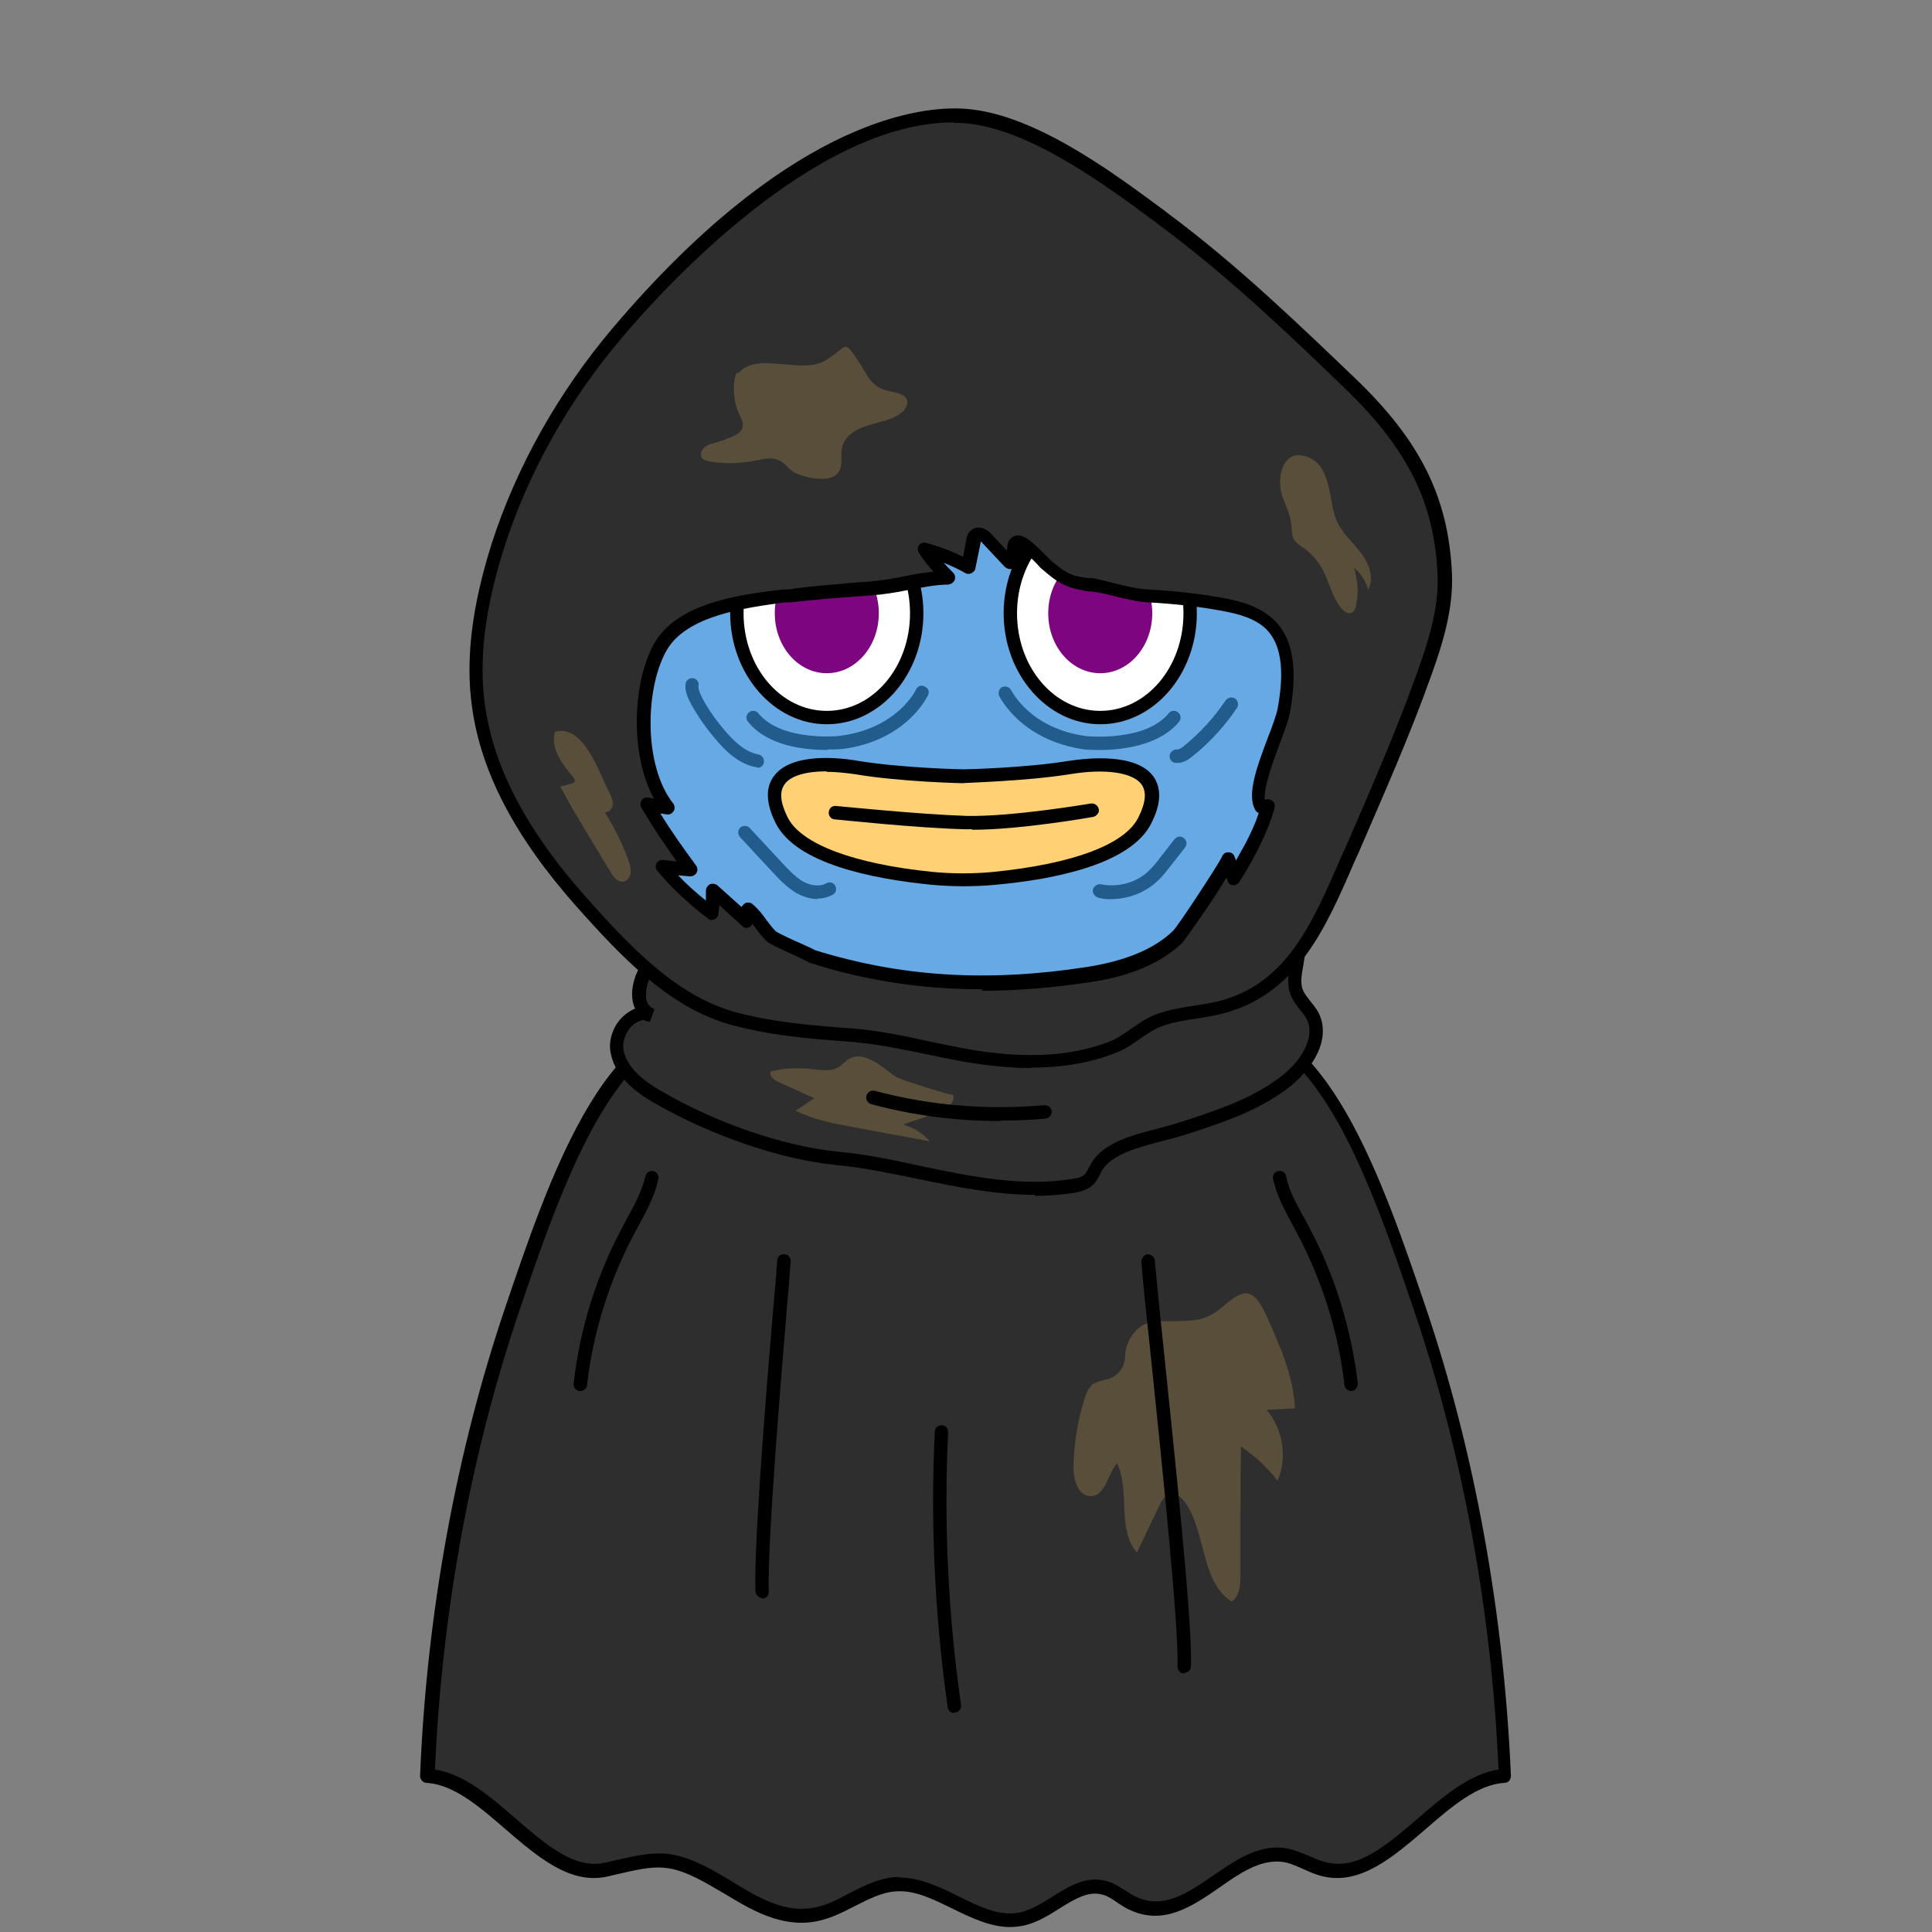 <?xml version="1.0" encoding="UTF-8"?>
<svg xmlns="http://www.w3.org/2000/svg" version="1.1" viewBox="0 0 390 390">
  <rect x="0" y="0" width="390" height="390" fill="#808080" stroke="none"/>
  <!-- Generator: Adobe Illustrator 28.7.1, SVG Export Plug-In . SVG Version: 1.2.0 Build 142)  -->
  <g>
    <g id="_레이어_1" data-name="레이어_1">
      <g>
        <g>
          <g>
            <path d="M166.3,302c-.8.7-.4,5.7-.5,6.8-.2,2.5-.3,4.9-.5,7.4-.3,4.7-.6,9.5-.8,14.2-.2,4.9-.4,9.8-.4,14.8,0,3.9,0,7.8-.3,11.6,0,0-12.8,1-14.2,1.1-5.1.6-9.7,3-14.1,5.5-.6.4-1.4.8-1.5,1.5-.1.5,0,.9.2,1.4.8,2.5,2.3,6.2,5,7.1,10.3,3.6,26.4,2.1,36.6-.9.4-.1.7-.2,1-.5.2-.3.3-.7.4-1,3.4-20.9-1.3-42.6-2.3-63.6,0-1.8-.2-3.7-1.2-5.2-1-1.5-5.9-1.4-7.2-.2Z" style="fill: #ffd174;"/>
            <path d="M154.1,376.8c-5.6,0-11.1-.6-15.5-2.2-2.5-.8-4.4-3.5-5.8-8-.2-.6-.4-1.3-.2-2.1.3-1.3,1.5-2,2.2-2.4,4.7-2.7,9.4-5.1,14.6-5.6,6.3-.7,10.7-1,13.1-1,.2-2.7.2-5.5.2-8.2v-2.1c0-4.6.2-9.4.5-14.8.2-4.7.5-9.5.8-14.2.2-2.5.3-4.9.5-7.4,0-.3,0-.8,0-1.4,0-4,0-5.5.9-6.3t0,0c1.2-1.1,3.8-1.4,5.7-1.2,1.2.1,2.8.5,3.5,1.6,1.3,1.8,1.4,4.1,1.5,5.9.3,6.5,1,13.2,1.7,19.7,1.5,14.6,3,29.6.6,44.1,0,.4-.2,1.1-.7,1.7-.5.6-1.2.8-1.6.9-6.2,1.8-14.2,3.1-22,3.1ZM163.7,358.1c-1,0-12.5,1-14,1.1-4.7.5-8.9,2.7-13.5,5.3-.7.4-.9.6-.9.7,0,0,0,.3.1.6,1.1,3.5,2.6,5.7,4.1,6.2,10,3.4,25.6,2.1,35.8-.9,0,0,.3,0,.4-.1,0,0,0-.2,0-.3,2.3-14.2.8-29-.7-43.4-.7-6.5-1.4-13.3-1.7-19.9,0-1.8-.2-3.3-1-4.4-.1-.1-.8-.4-2-.5-1.4,0-2.6.2-3.1.5-.2.8-.2,3.3-.2,4.4,0,.7,0,1.3,0,1.7-.2,2.5-.3,4.9-.5,7.4-.3,4.7-.6,9.5-.8,14.2-.2,5.3-.4,10.1-.4,14.7v2.1c0,3.1,0,6.4-.4,9.6,0,.5-.4,1-.9,1.2-.2,0-.3,0-.5,0Z"/>
          </g>
          <g>
            <path d="M222.7,302c.8.7.4,5.7.5,6.8.2,2.5.3,4.9.5,7.4.3,4.7.6,9.5.8,14.2.2,4.9.4,9.8.4,14.8,0,3.9,0,7.8.3,11.6,0,0,12.8,1,14.2,1.1,5.1.6,9.7,3,14.1,5.5.6.4,1.4.8,1.5,1.5.1.5,0,.9-.2,1.4-.8,2.5-2.3,6.2-5,7.1-10.3,3.6-26.4,2.1-36.6-.9-.4-.1-.7-.2-1-.5-.2-.3-.3-.7-.4-1-3.4-20.9,1.3-42.6,2.3-63.6,0-1.8.2-3.7,1.2-5.2,1-1.5,5.9-1.4,7.2-.2Z" style="fill: #ffd174;"/>
            <path d="M234.9,376.8c-7.7,0-15.8-1.2-22-3.1-.4-.1-1.1-.3-1.6-.9-.5-.6-.6-1.2-.7-1.7-2.4-14.5-.9-29.6.6-44.1.7-6.5,1.4-13.2,1.7-19.7,0-1.8.2-4.1,1.5-5.9.8-1.1,2.4-1.5,3.5-1.6,1.9-.2,4.5.1,5.7,1.2h0c.9.8,1,2.3.9,6.3,0,.6,0,1.2,0,1.4.2,2.5.3,4.9.5,7.4.3,4.7.6,9.5.8,14.2.2,5.3.4,10.2.4,14.8v2.1c0,2.7,0,5.5.3,8.3,2.4,0,6.8.4,13.1,1.1,5.2.6,9.8,3,14.6,5.6.7.4,1.9,1,2.2,2.4.2.8,0,1.5-.2,2.1-1.4,4.4-3.4,7.1-5.8,8-4.4,1.5-9.9,2.2-15.5,2.2ZM213.4,371.1c0,0,.2,0,.3,0,10.3,3.1,25.9,4.4,35.8.9,1.6-.5,3-2.7,4.1-6.2.1-.3.1-.5.1-.6,0,0-.2-.3-.9-.7-4.7-2.6-8.9-4.8-13.5-5.3-1.5-.2-13-1.1-14-1.1-.2,0-.3,0-.5,0-.5-.2-.9-.6-.9-1.2-.3-3.2-.3-6.5-.3-9.6v-2.1c0-4.6-.2-9.4-.5-14.7-.2-4.7-.5-9.5-.8-14.2-.2-2.5-.3-4.9-.5-7.4,0-.3,0-.9,0-1.7,0-1.1,0-3.6-.2-4.4-.4-.3-1.7-.5-3.1-.5-1.2,0-1.9.4-2,.5-.8,1.1-.9,2.6-1,4.4-.3,6.6-1,13.3-1.7,19.9-1.5,14.4-3,29.2-.7,43.4,0,.1,0,.3,0,.4,0,0,0,0,0,0ZM221.8,303h0Z"/>
          </g>
          <g>
            <path d="M153.8,295.4v25.9c0,0,18.1,4.5,30.5,0v-14.7" style="fill: #265176;"/>
            <path d="M170.9,324.7c-8.9,0-16.8-1.9-17.3-2.1-.6-.2-1-.7-1-1.3v-25.9c0-.8.5-1.4,1.3-1.4h0c.8,0,1.4.6,1.4,1.4v24.8c3.9.8,17.7,3.4,27.8.1v-13.7c0-.8.6-1.4,1.4-1.4s1.4.6,1.4,1.4v14.7c0,.6-.4,1.1-.9,1.3-4.3,1.6-9.2,2.1-13.9,2.1Z"/>
          </g>
          <g>
            <path d="M235.2,295.4v25.9c0,0-18.1,4.5-30.5,0v-14.7" style="fill: #265176;"/>
            <path d="M218.1,324.7c-4.6,0-9.6-.5-13.9-2.1-.5-.2-.9-.7-.9-1.3v-14.7c0-.8.6-1.4,1.4-1.4s1.4.6,1.4,1.4v13.7c10.1,3.2,23.9.7,27.7-.1v-24.8c0-.8.7-1.4,1.4-1.4h0c.8,0,1.4.6,1.4,1.4v25.9c0,.6-.5,1.2-1.1,1.3-.5.1-8.4,2.1-17.3,2.1Z"/>
          </g>
          <g>
            <path d="M122.2,226.1c-9.6,13.2-18.3,28.7-16.8,45,.2,2.6.8,5.4,2.6,7.2,1.8,1.9,5.2,2.5,7,.5.9-.9,1.2-2.3,2.2-3.1,1.2-1,2.4-.7,3.7-1,3.2-.6,4.3-2.5,5-5.5,1.8,1.1,4.4-.2,5.4-2.1,1-1.9.9-4.2.9-6.3,0-10,1.6-21.7,5.7-30.9,3.5-7.8,10.3-13.8,12.9-22.1,1-3.3.8-8.8-3.9-9.1-3.1-.1-6,4.6-7.7,6.6-6,6.6-11.6,13.5-16.8,20.7Z" style="fill: #ffd174;"/>
            <path d="M112,281.4c-1.9,0-3.8-.8-5-2.2-2.2-2.3-2.8-5.7-3-8.1-1.6-17.7,8.3-33.8,17.1-45.9h0c5.2-7.2,10.9-14.2,16.9-20.8.4-.4.8-.9,1.2-1.5,1.9-2.4,4.5-5.7,7.6-5.5,1.8,0,3.4.9,4.3,2.3,1.7,2.5,1.5,6.1.8,8.5-1.5,4.9-4.4,8.9-7.1,12.9-2.1,3-4.3,6-5.8,9.4-3.6,8.1-5.6,19.2-5.6,30.4v.4c0,2.1,0,4.5-1.1,6.6-.8,1.4-2.2,2.6-3.7,3-.6.2-1.3.2-1.9.1-.8,2.4-2.2,4.4-5.7,5.1-.5,0-.9.1-1.3.2-.9,0-1.3.1-1.8.5-.3.3-.6.8-.9,1.3-.3.5-.6,1.2-1.1,1.7-1,1-2.4,1.6-3.9,1.6h0ZM123.3,226.9c-8.5,11.7-18.1,27.3-16.6,44,.2,2.1.6,4.7,2.2,6.4.8.8,2,1.3,3.1,1.3.5,0,1.4-.1,1.9-.7.3-.3.5-.7.7-1.1.4-.7.8-1.5,1.6-2.1,1.2-.9,2.3-1,3.3-1.1.3,0,.7,0,1-.1,2.3-.5,3.3-1.6,4-4.5,0-.4.4-.8.8-.9.4-.2.9-.1,1.2,0,.4.2.9.3,1.4.1.8-.2,1.6-.9,2.1-1.7.8-1.5.8-3.3.8-5.3v-.4c0-11.5,2-23,5.8-31.5,1.6-3.6,3.8-6.8,6-9.8,2.8-3.9,5.4-7.6,6.8-12.1.6-1.9.6-4.7-.4-6.2-.5-.7-1.2-1.1-2.3-1.1-1.7,0-3.9,2.7-5.4,4.5-.5.6-.9,1.2-1.3,1.6-5.9,6.5-11.5,13.5-16.7,20.6h0Z"/>
          </g>
          <g>
            <path d="M266.8,226.1c9.6,13.2,18.3,28.7,16.8,45-.2,2.6-.8,5.4-2.6,7.2-1.8,1.9-5.2,2.5-7,.5-.9-.9-1.2-2.3-2.2-3.1-1.2-1-2.4-.7-3.7-1-3.2-.6-4.3-2.5-5-5.5-1.8,1.1-4.4-.2-5.4-2.1-1-1.9-.9-4.2-.9-6.3,0-10-1.6-21.7-5.7-30.9-3.5-7.8-10.3-13.8-12.9-22.1-1-3.3-.8-8.8,3.9-9.1s6,4.6,7.7,6.6c6,6.6,11.6,13.5,16.8,20.7Z" style="fill: #ffd174;"/>
            <path d="M277,281.4h0c-1.5,0-2.9-.6-3.9-1.6-.5-.5-.8-1.2-1.1-1.7-.3-.5-.6-1-.9-1.3-.5-.4-1-.5-1.8-.5-.4,0-.9,0-1.3-.2-3.5-.7-4.9-2.8-5.7-5.1-.6,0-1.2,0-1.9-.1-1.5-.4-3-1.6-3.7-3-1.1-2.1-1.1-4.5-1.1-6.6v-.4c0-11.2-2-22.2-5.6-30.4-1.5-3.3-3.6-6.4-5.8-9.4-2.8-3.9-5.7-8-7.1-12.9-.7-2.4-.9-6.1.8-8.5,1-1.4,2.5-2.2,4.3-2.3,3.2-.1,5.7,3.1,7.6,5.5.4.6.8,1.1,1.2,1.5,6,6.6,11.7,13.6,16.9,20.8h0c8.8,12.1,18.7,28.2,17.1,45.9-.2,2.3-.7,5.7-3,8.1-1.3,1.3-3.2,2.2-5,2.2ZM263.2,267.8c.2,0,.4,0,.5.1.4.2.7.5.8.9.7,3,1.7,4.1,4,4.5.4,0,.7,0,1,.1,1,0,2.1.2,3.3,1.1.7.6,1.2,1.4,1.6,2.1.2.4.5.9.7,1.1.6.6,1.4.7,1.9.7h0c1.1,0,2.3-.5,3.1-1.3,1.6-1.7,2.1-4.3,2.2-6.4,1.5-16.8-8.1-32.4-16.6-44h0c-5.2-7.1-10.8-14.1-16.7-20.6-.4-.4-.8-1-1.3-1.6-1.4-1.8-3.6-4.6-5.4-4.5-1,0-1.7.4-2.3,1.1-1,1.5-1,4.2-.4,6.2,1.3,4.4,4,8.1,6.8,12.1,2.2,3.1,4.5,6.3,6,9.8,3.7,8.5,5.9,20,5.8,31.5v.4c0,2,0,3.8.8,5.3.4.8,1.2,1.4,2.1,1.7.5.2,1,.1,1.4-.1.2-.1.5-.2.7-.2Z"/>
          </g>
          <g>
            <path d="M261.9,219.3c1-1,1.1-2.5.3-3.6-3.5-5-13.1-18-20-16.9s-.2,18.5,5.5,29.7c.9,1.8,3.2,2.1,4.6.7l9.6-9.8Z" style="fill: #fff;"/>
            <path d="M250.3,231.4c-.2,0-.4,0-.6,0-1.4-.2-2.5-1-3.1-2.3-7.6-15-10.3-24.8-8.1-29.1.7-1.4,2-2.3,3.6-2.5,7.2-1.1,16.5,10.5,21.3,17.5,1.1,1.7,1,3.9-.5,5.4l-9.6,9.8c-.8.8-1.9,1.3-3,1.3ZM243.1,200.1c-.2,0-.4,0-.6,0-.8.1-1.3.5-1.6,1.1-1.7,3.3,1.2,13,8.1,26.6.2.4.6.7,1.1.8.5,0,1,0,1.3-.4l9.6-9.8c.5-.5.6-1.3.2-1.9-5.6-8.1-13.1-16.4-18-16.4Z"/>
          </g>
          <g>
            <path d="M127.1,219.3c-1-1-1.1-2.5-.3-3.6,3.5-5,13.1-18,20-16.9,7.6,1.1.2,18.5-5.5,29.7-.9,1.8-3.2,2.1-4.6.7l-9.6-9.8Z" style="fill: #fff;"/>
            <path d="M138.7,231.4c-1.1,0-2.2-.5-3-1.3l-9.6-9.8c-1.4-1.4-1.6-3.7-.5-5.4,4.8-7,14-18.6,21.3-17.5,1.6.2,2.9,1.1,3.6,2.5,2.2,4.3-.5,14.1-8.1,29.1-.6,1.2-1.8,2.1-3.1,2.3-.2,0-.4,0-.6,0ZM128,218.4l9.6,9.8c.3.4.8.5,1.3.4.5,0,.9-.4,1.1-.8,6.9-13.6,9.8-23.3,8.1-26.6-.3-.6-.8-1-1.6-1.1-4.9-.7-12.8,8-18.6,16.3-.4.6-.3,1.4.2,1.9h0Z"/>
          </g>
          <path d="M274.2,271.4s0,0-.1,0c-.7,0-1.3-.7-1.2-1.5.7-6.8-.3-13.6-2.9-19.9-.3-.7,0-1.5.7-1.8.7-.3,1.5,0,1.8.7,2.7,6.7,3.8,14,3.1,21.2,0,.7-.7,1.2-1.4,1.2Z" style="fill: #c48200;"/>
          <path d="M265.9,265.1h0c-.8,0-1.3-.7-1.3-1.4,0-2.2.2-4.8,0-7.2-.3-2.5-1-4.7-2.1-6.4-.4-.6-.2-1.5.4-1.9.6-.4,1.5-.2,1.9.4,1.3,2.1,2.2,4.6,2.5,7.6.3,2.6.2,5.3,0,7.6,0,.7-.6,1.3-1.4,1.3Z" style="fill: #c48200;"/>
          <g>
            <g>
              <path d="M260.3,116.7c3.2,40-7.2,65.6-12.7,80.7l-.5-.2h-105.7c-5.5-15.1-15.8-40.7-12.6-80.5,4.1-50.5,65.8-46.8,65.8-46.8,0,0,61.7-3.7,65.8,46.8Z" style="fill: #67a9e4;"/>
              <path d="M247.6,197.3c-1.5,4-2.6,7.3-3,9.8-1,6.4.3,13.5.8,19.8.8,10.2,1.7,20.3,1.7,30.6,0,4,0,8.3-.2,12.6h-104.8c-.4-6.1-.1-12.3,0-17.6.4-14.4,4.8-31,2.4-45.3-.4-2.6-1.6-5.9-3.1-10,7.9,1.6,13.5,2.2,20.3,6.9,9.1,6.3,20,11.1,31.3,10.6,10.6-.5,20.4,4.7,30.4-2.3,4-2.8,6.7-6.9,10.2-10.2,3.9-3.7,8.4-3.6,13.5-5l.5.2Z" style="fill: #67a9e4;"/>
              <path d="M247.1,270c0,0-.1,0-.2,0,0,0,0,0,0,0h.2Z" style="fill: #67a9e4;"/>
              <path d="M246.8,270s0,0,0,0c-47.7,15.4-104.8,0-104.8,0h104.8Z" style="fill: #67a9e4;"/>
              <path d="M246.8,270.1c-.8,12-3.8,24-15.1,30.1-23.6,12.8-53,13.2-76.2-.9-9.9-6-12.8-17.6-13.6-29.2,0,0,57.1,15.5,104.8,0Z" style="fill: #67a9e4;"/>
              <path d="M141.4,197.1h105.7c-5.1,1.4-9.6,1.3-13.5,5-3.5,3.3-6.2,7.4-10.2,10.2-9.9,7-19.7,1.8-30.4,2.3-11.3.5-22.2-4.3-31.3-10.6-6.8-4.7-12.4-5.2-20.3-6.9Z" style="fill: #67a9e4;"/>
            </g>
            <g>
              <path d="M211.1,217.4c-2.8,0-5.5-.4-8.3-.7-3.2-.4-6.5-.8-9.8-.7-10.2.4-21.3-3.3-32.2-10.8-5.6-3.9-10.5-4.8-16.6-6-1-.2-2.1-.4-3.2-.6-.7-.2-1.2-.9-1.1-1.6.2-.7.9-1.2,1.6-1.1,1.1.2,2.1.4,3.2.6,6.5,1.3,11.6,2.2,17.7,6.5,10.4,7.2,21,10.8,30.5,10.4,3.5-.2,6.9.3,10.2.7,6.7.9,13.1,1.7,19.4-2.7,2.4-1.6,4.2-3.8,6.2-6,1.2-1.4,2.5-2.8,3.8-4.1,3.2-3,6.6-3.7,10.3-4.5,1.2-.2,2.4-.5,3.7-.8.7-.2,1.5.2,1.7,1,.2.7-.2,1.5-1,1.7-1.3.4-2.6.6-3.9.9-3.4.7-6.4,1.3-9,3.8-1.3,1.2-2.5,2.6-3.7,3.9-2,2.3-4.1,4.6-6.7,6.4-4.4,3.1-8.7,3.9-13,3.9Z"/>
              <path d="M141.4,198.5h0c-.8,0-1.4-.6-1.4-1.4s.6-1.4,1.4-1.4,1.4.6,1.4,1.4-.6,1.4-1.3,1.4Z"/>
              <path d="M198.7,278.2c-31.1,0-56.7-6.8-57-6.9-.7-.2-1.2-.9-1-1.7.2-.7.9-1.2,1.7-1,.6.2,57.2,15.2,104,0,.1,0,.3,0,.4,0v.7l.2.6.4,1.3c0,0-.2,0-.4,0-15.9,5.1-32.8,6.8-48.4,6.8Z"/>
            </g>
          </g>
          <path d="M167,151.4c-4.3,0-12-.7-16-5.7-.5-.6-.4-1.4.2-1.9.6-.5,1.4-.4,1.9.2,4.7,5.8,16.6,4.6,16.7,4.5,11.2-1.5,15-9,15.1-9.3.3-.7,1.1-1,1.8-.6.7.3,1,1.1.6,1.8-.2.4-4.4,9.1-17.2,10.8-.2,0-1.3.1-3.1.1Z" style="fill: #215c8d;"/>
          <path d="M222,151.4c-1.7,0-2.9-.1-3-.1-12.9-1.8-17.1-10.5-17.3-10.8-.3-.7,0-1.5.6-1.8.7-.3,1.5,0,1.8.6.2.3,3.9,7.8,15.2,9.3,0,0,11.9,1.2,16.6-4.6.5-.6,1.3-.7,1.9-.2.6.5.7,1.3.2,1.9-4,4.9-11.8,5.7-16,5.7Z" style="fill: #215c8d;"/>
          <g>
            <ellipse cx="222.1" cy="123.8" rx="18.1" ry="21.1" style="fill: #fff;"/>
            <path d="M222.1,146.2c-10.7,0-19.5-10.1-19.5-22.4s8.7-22.4,19.5-22.4,19.5,10.1,19.5,22.4-8.7,22.4-19.5,22.4ZM222.1,104.1c-9.2,0-16.8,8.8-16.8,19.7s7.5,19.7,16.8,19.7,16.8-8.8,16.8-19.7-7.5-19.7-16.8-19.7Z"/>
          </g>
          <ellipse cx="222.1" cy="123.8" rx="10.5" ry="12.1" style="fill: #7d0680;"/>
          <g>
            <ellipse cx="166.9" cy="123.8" rx="18.1" ry="21.1" style="fill: #fff;"/>
            <path d="M166.9,146.2c-10.7,0-19.5-10.1-19.5-22.4s8.7-22.4,19.5-22.4,19.5,10.1,19.5,22.4-8.7,22.4-19.5,22.4ZM166.9,104.1c-9.2,0-16.8,8.8-16.8,19.7s7.5,19.7,16.8,19.7,16.8-8.8,16.8-19.7-7.5-19.7-16.8-19.7Z"/>
          </g>
          <ellipse cx="166.9" cy="123.8" rx="10.5" ry="12.1" style="fill: #7d0680;"/>
          <g>
            <path d="M194.5,156.6s-12.5-.3-21.4-1.7c-8.9-1.4-20.9-.6-15.3,10.7,4,8,20.9,10.8,30.3,11.7,4.2.4,8.5.4,12.7,0,9.4-.9,26.3-3.7,30.3-11.7,5.7-11.3-6.4-12.1-15.3-10.7-8.9,1.4-21.4,1.7-21.4,1.7Z" style="fill: #ffd174;"/>
            <path d="M194.5,178.9c-2.2,0-4.3-.1-6.5-.3-12.1-1.2-27.3-4.3-31.4-12.4-2-4-2.1-7.2-.4-9.5,3.5-4.8,13.1-3.8,17.1-3.1,8.4,1.4,20.5,1.7,21.2,1.7.7,0,12.7-.3,21.2-1.7,4-.6,13.6-1.6,17.1,3.1,1.7,2.4,1.6,5.6-.4,9.5-4.1,8.2-19.3,11.3-31.4,12.4-2.1.2-4.3.3-6.5.3ZM166.9,155.7c-4.2,0-7.3.9-8.5,2.6-1.1,1.5-.9,3.7.6,6.7,2.7,5.4,13.4,9.4,29.2,11,4.1.4,8.3.4,12.4,0,15.9-1.6,26.5-5.5,29.2-11,1.5-3,1.7-5.2.6-6.7-1.8-2.4-7.4-3.2-14.5-2-8.8,1.4-21.1,1.7-21.6,1.8,0,0,0,0,0,0-.5,0-12.7-.3-21.6-1.8-2.1-.3-4.1-.5-5.9-.5Z"/>
          </g>
          <path d="M196.2,167.4c-.4,0-.8,0-1.2,0-9.6-.2-26.3-2-26.5-2-.7,0-1.3-.7-1.2-1.5s.7-1.3,1.5-1.2c.2,0,16.8,1.7,26.3,2,9.4.2,25-2.5,25.1-2.5.8-.1,1.4.4,1.6,1.1s-.4,1.4-1.1,1.6c-.6.1-14.7,2.6-24.4,2.6Z"/>
          <g>
            <path d="M185.4,81.1c-.4-.3-.7-.6-.9-1-1.7-2.7-1.7-8.3-2.2-11.4-1.2-7.4-2.1-14.8-2.7-22.3-.2-2.9-.1-6.2,2.2-7.9,1.9-1.3,4.6-.9,6.4.5,1.8,1.4,2.9,3.6,3.6,5.7.6-3.6,1.2-7.3,3.3-10.3,2.1-3,6.1-5,9.5-3.6,2.3.9,3.8,3.2,4.5,5.6.6,2.4.4,4.9.1,7.4-.9,7.8-2,15.6-3.9,23.3-.6,2.5-1.3,8.7-3.3,10.4-1.6,1.4-6.1,2.7-8.2,3.5-2.5,1-6.2,1.6-8.3,0Z" style="fill: #ffd174;"/>
            <path d="M188.8,83.4c-1.5,0-3-.3-4.2-1.2h0c-.5-.4-.9-.8-1.2-1.3-1.4-2.2-1.7-5.7-2-8.9-.1-1.1-.2-2.2-.4-3-1.2-7.4-2.2-15-2.7-22.4-.2-3.2-.1-7,2.7-9.1,2.2-1.6,5.6-1.4,8,.5.8.6,1.5,1.4,2.2,2.4.5-2.3,1.3-4.6,2.7-6.6,2.3-3.2,6.9-5.8,11.1-4.1,2.5,1,4.5,3.5,5.3,6.5.7,2.6.5,5.3.2,7.9-.9,7.5-2,15.5-4,23.4-.1.5-.3,1.3-.4,2.1-.8,4-1.6,7.5-3.3,9-1.3,1.2-4.1,2.1-6.5,3-.8.3-1.6.5-2.1.8-1.5.6-3.5,1.1-5.4,1.1ZM186.2,80c1.5,1.1,4.6.7,6.9-.3.6-.2,1.4-.5,2.2-.8,2-.7,4.6-1.6,5.6-2.5,1.2-1,2-5.1,2.5-7.5.2-.9.3-1.6.5-2.2,1.9-7.8,3-15.7,3.9-23.1.3-2.7.4-4.8-.1-6.9-.6-2.2-1.9-4-3.6-4.7-2.9-1.2-6.2.8-7.8,3.1-2,2.8-2.6,6.5-3.1,9.8-.1.6-.6,1.1-1.3,1.1-.6,0-1.2-.4-1.4-1-.7-2.4-1.7-4-3.1-5.1-1.3-1-3.4-1.4-4.8-.4-1.8,1.3-1.8,4.2-1.6,6.7.5,7.4,1.4,14.8,2.7,22.2.2.9.3,2,.4,3.2.3,2.7.6,6,1.6,7.7.1.2.3.4.6.6h0Z"/>
          </g>
          <path d="M114.8,271.4c-.7,0-1.3-.5-1.4-1.2-.7-7.2.3-14.5,3.1-21.2.3-.7,1.1-1,1.8-.7.7.3,1,1.1.7,1.8-2.6,6.3-3.6,13.2-2.9,19.9,0,.7-.5,1.4-1.2,1.5,0,0,0,0-.1,0Z" style="fill: #c48200;"/>
          <path d="M123.1,265.1c-.7,0-1.3-.6-1.4-1.3-.1-2.8-.2-5.2,0-7.6.3-3,1.2-5.5,2.5-7.6.4-.6,1.3-.8,1.9-.4.6.4.8,1.3.4,1.9-1.1,1.7-1.8,3.9-2.1,6.4-.3,2.3-.2,4.5,0,7.2,0,.8-.6,1.4-1.3,1.4h0Z" style="fill: #c48200;"/>
          <path d="M191.4,71.1c-.7,0-1.3-.5-1.4-1.2l-1.3-15.3c0-.7.5-1.4,1.2-1.5.8,0,1.4.5,1.5,1.2l1.3,15.3c0,.7-.5,1.4-1.2,1.5,0,0,0,0-.1,0Z" style="fill: #c48200;"/>
          <path d="M198.2,63.5c0,0-.1,0-.2,0-.7,0-1.3-.8-1.2-1.5l2.3-18c0-.7.8-1.3,1.5-1.2.7,0,1.3.8,1.2,1.5l-2.3,18c0,.7-.7,1.2-1.3,1.2Z" style="fill: #c48200;"/>
          <path d="M197.3,267.4c-11.7,0-20.8-2.2-21.4-2.3-.7-.2-1.2-.9-1-1.6.2-.7.9-1.2,1.6-1,.2,0,20.8,5,39.3,0,.7-.2,1.5.2,1.7,1,.2.7-.2,1.5-1,1.7-6.5,1.8-13.2,2.4-19.2,2.4Z"/>
          <path d="M216.9,367.3c-.6,0-1.2-.4-1.3-1-.9-3.7-.8-25.5-.8-28,0-.7.6-1.3,1.4-1.3h0c.8,0,1.4.6,1.4,1.4,0,6.6,0,24.4.7,27.3.2.7-.3,1.5-1,1.7-.1,0-.2,0-.3,0Z" style="fill: #c48200;"/>
          <path d="M171.9,367.3s0,0-.1,0c-.8,0-1.3-.7-1.3-1.5.2-2.3,0-9.8,0-9.8,0-.8.6-1.4,1.3-1.4.7,0,1.4.6,1.4,1.3,0,.3.2,7.7,0,10.1,0,.7-.6,1.3-1.4,1.3Z" style="fill: #c48200;"/>
          <path d="M169.1,350.7c-.8,0-1.4-.6-1.4-1.4v-12.9c0-.8.6-1.4,1.4-1.4s1.4.6,1.4,1.4v12.9c0,.8-.6,1.4-1.4,1.4Z" style="fill: #c48200;"/>
          <path d="M210.5,226.1c-3.5,0-7-.5-10.3-1.6-.5-.2-1.1-.4-1.6-.6-1.4-.5-2.8-1-4.2-1.2-1.3-.2-2.6-.1-4,0-.5,0-.9,0-1.4,0-6.5.1-13-1.5-18.7-4.7-.7-.4-.9-1.2-.5-1.9s1.2-.9,1.9-.5c5.3,2.9,11.3,4.4,17.4,4.3.4,0,.9,0,1.3,0,1.5,0,3-.1,4.5.1,1.7.2,3.2.8,4.7,1.3.5.2,1,.4,1.6.5,9.4,3.1,20.2,1.3,28.1-4.6.6-.4,1.5-.3,1.9.3.4.6.3,1.5-.3,1.9-5.8,4.3-13,6.6-20.3,6.6Z"/>
        </g>
        <g>
          <g>
            <g>
              <path d="M286.5,264.1c-8.4-24.6-19.8-58.2-39.6-56.7-6.2.4-12.4.9-18.6,1.3-9.2.7-13.1,7.7-21.4,9.1-8.1,1.3-21.2,3.2-28.9-.3-2.9-1.3-4.3-5.2-7.4-6.8s-6-1.7-9-1.9c-6.2-.4-12.4-.9-18.5-1.3-19.7-1.4-31.2,32.1-39.6,56.7-9.9,29.1-15.9,61.5-17.2,94.5,12.8.7,23.4,21.8,36.1,18.9,9.6-2.2,12.4-3.3,21.5,1.8,6.3,3.5,12.7,8.6,20.4,7.3,5.8-1,10.5-5.7,16.4-6.1,9-.7,16.9,9,25.8,6.9,5.9-1.4,10.9-8,16.7-6.2,2.1.6,3.7,2.3,5.7,3.2,11,5,19.3-10.8,29.7-9.9,3.1.3,5.9,2.3,9,3,12.7,2.9,23.3-18.2,36.1-18.9-1.3-33-7.3-65.4-17.2-94.5Z" style="fill: #2e2e2e;"/>
              <path d="M203.9,389c-4,0-7.9-1.9-11.6-3.7-3.9-1.9-7.6-3.8-11.5-3.5-2.9.2-5.5,1.6-8.3,3-2.5,1.3-5.1,2.6-8,3.1-6.9,1.2-12.9-2.4-18.2-5.6-1-.6-2.1-1.2-3.1-1.8-8.1-4.6-10.6-4-18.9-2.1l-1.7.4c-7.5,1.7-14.1-4-20.5-9.5-5.2-4.5-10.5-9.1-16-9.4-.7,0-1.3-.7-1.3-1.4,1.3-32.7,7.3-65.5,17.3-94.9,8.5-25,20-59.2,41-57.7l18.5,1.3c2.7.2,6.5.5,9.6,2.1,1.8.9,3,2.4,4.1,3.8,1,1.3,2,2.4,3.2,3,7.8,3.5,22.1,1.2,28.1.2,3.6-.6,6.3-2.3,9.2-4.2,3.5-2.2,7.1-4.5,12.3-4.9l18.6-1.3c20.9-1.5,32.5,32.7,41,57.7,10,29.4,15.9,62.2,17.3,94.9,0,.7-.5,1.4-1.3,1.4-5.5.3-10.8,4.9-16,9.4-6.4,5.5-13,11.2-20.5,9.5-1.4-.3-2.8-.9-4.1-1.5-1.6-.7-3.1-1.4-4.7-1.5-4.2-.3-8.1,2.3-12.2,5.2-5.5,3.8-11.2,7.7-18,4.6-1-.4-1.8-1-2.6-1.5-1-.7-1.9-1.3-2.9-1.6-2.9-.9-5.7.8-8.9,2.8-2.2,1.4-4.5,2.8-7.1,3.4-1,.2-1.9.3-2.9.3ZM181.5,379c4.2,0,8.2,1.9,12,3.8,4.3,2.1,8.4,4.2,12.6,3.2,2.1-.5,4.2-1.8,6.3-3.1,3.5-2.2,7-4.4,11.2-3.1,1.4.4,2.5,1.2,3.7,1.9.8.5,1.5,1,2.3,1.3,5.4,2.4,10.2-.9,15.3-4.4,4.4-3,8.8-6.1,14-5.6,1.9.2,3.8,1,5.5,1.7,1.3.6,2.5,1.1,3.7,1.3,6.1,1.4,11.9-3.6,18.1-8.9,5.1-4.4,10.4-9,16.3-9.9-1.4-32-7.3-64.1-17.1-92.8h0c-8.2-24.1-19.4-57.2-38.2-55.8l-18.6,1.3c-4.6.3-7.7,2.4-11.1,4.5-3,1.9-6.1,3.9-10.2,4.6-10.5,1.7-22.1,3-29.7-.4-1.7-.8-3-2.3-4.2-3.7-1-1.3-2-2.5-3.3-3.2-2.4-1.3-5.3-1.6-8.5-1.8l-18.5-1.3c-18.7-1.3-30,31.7-38.2,55.8-9.8,28.8-15.7,60.8-17.1,92.8,5.9.9,11.2,5.5,16.3,9.9,6.1,5.3,11.9,10.3,18.1,8.9l1.7-.4c8.4-1.9,11.8-2.7,20.8,2.4,1,.6,2.1,1.2,3.2,1.9,5.1,3.1,10.4,6.3,16.3,5.2,2.5-.4,4.8-1.6,7.2-2.9,2.9-1.5,5.9-3,9.3-3.3.3,0,.7,0,1,0Z"/>
            </g>
            <path d="M220.4,279.7c-.7.5-1,1.3-1.3,2.1-1.5,4.6-2.3,9.4-2.4,14.3,0,2.6.9,6,3.5,5.9,3,0,3.3-4.4,5.3-6.6,2.7,5.6-.1,13.3,4,18,1.5-3.1,2.9-6.1,4.4-9.2.5-1.1,1.2-2.4,2.4-2.6,1.3-.2,2.4.9,3.1,1.9,4.1,6.2,3,15.7,9.2,19.8,1.7-1.1,1.8-3.5,1.8-5.5,0-8.6,0-17.2.1-25.8,2.8,1.9,5.3,4.2,7.4,6.9,2-4.7,1.1-10.4-2.2-14.3,1.9-.1,3.8-.2,5.7-.3-.3-6.6-3.1-12.8-5.8-18.8-3-6.6-5.2-4.7-9.2-1.4-3.2,2.7-5.8,2.5-9.8,2.6-3.4,0-6-.2-8.1,2.9s-.8,4.7-2.1,6.7c-2,2.9-3.8,1.7-6.3,3.4Z" style="fill: #584e3a;"/>
            <path d="M239,337.8h0c-.8,0-1.3-.7-1.3-1.4.3-7.9-3.2-41.5-5.5-63.7-.9-8.4-1.6-15-1.8-18,0-.7.5-1.4,1.2-1.5.8,0,1.4.5,1.5,1.2.3,3,.9,9.6,1.8,17.9,2.3,22.3,5.9,56.1,5.5,64.1,0,.7-.6,1.3-1.4,1.3Z"/>
            <path d="M272.8,280.8c-.7,0-1.3-.5-1.4-1.2-1.2-10.6-4.5-21.1-9.5-30.5l-.9-1.7c-1.6-3-3.3-6-4-9.4-.2-.7.3-1.5,1-1.6.7-.2,1.5.3,1.6,1,.6,3,2.2,5.8,3.8,8.7l.9,1.7c5.2,9.7,8.5,20.6,9.8,31.5,0,.7-.5,1.4-1.2,1.5,0,0-.1,0-.2,0Z"/>
            <g>
              <path d="M131.5,204.8c-3.9-1.4-7.7,3.5-6.9,7.6.9,4.1,4.5,6.9,8.1,9,10.4,6.1,24.3,11.2,36.4,12.4,15.6,1.5,31.6,8,47.4,5.5,1.1-.2,2.2-.4,3-1.2.8-.7,1.2-1.8,1.8-2.7,3-4.9,11.9-5.9,16.9-7.6,7.3-2.5,14.2-4.6,20.6-9.2,4.4-3.2,8.5-8.9,5.9-13.7-.9-1.7-2.5-3-3.2-4.7-1.4-3.9,2-8.8-.4-12.1-1.5-2-4.6-2.3-6.9-1.3s-4.1,2.9-6,4.6c-14.7,13.6-35.9,18.2-55.8,16.7-14.8-1.1-29.1-5.3-43-10.2-3.8-1.3-12.1-6.2-16.3-4.7-3.5,1.3-6.7,10.1-1.7,11.9Z" style="fill: #2e2e2e;"/>
              <path d="M208.9,241.2c-7.9,0-15.8-1.6-23.5-3.2-5.4-1.1-11-2.3-16.4-2.8-11.4-1.1-25.6-6-37-12.6-3.3-1.9-7.7-5-8.7-9.9-.6-2.7.5-5.9,2.8-7.8.7-.6,1.4-1,2.1-1.3-.4-.8-.6-1.8-.6-2.9,0-3.8,2.5-8.1,5.2-9,3.7-1.3,9.2,1.2,13.7,3.3,1.4.6,2.6,1.2,3.5,1.5,12.3,4.3,27,8.9,42.7,10.1,21.8,1.6,41.8-4.3,54.8-16.3l.7-.7c1.7-1.6,3.4-3.2,5.7-4.1,2.8-1.1,6.6-.9,8.5,1.8,1.7,2.3,1.1,5,.7,7.5-.3,1.8-.7,3.6-.1,5,.3.8.9,1.5,1.5,2.3.6.7,1.1,1.4,1.6,2.2,2.8,5.4-1.1,11.6-6.3,15.5-5.8,4.3-11.9,6.4-18.5,8.6l-2.5.8c-1.3.4-2.8.8-4.4,1.2-4.6,1.2-9.9,2.6-11.9,5.8-.2.3-.3.5-.4.8-.4.7-.8,1.6-1.6,2.3-1.1.9-2.4,1.3-3.7,1.5-2.6.4-5.3.6-7.9.6ZM130.1,205.9c-1,0-1.8.6-2.3,1-1.5,1.3-2.3,3.5-1.9,5.2.8,3.8,4.6,6.4,7.5,8.1,11.1,6.5,24.8,11.2,35.9,12.3,5.6.5,11.2,1.7,16.7,2.9,10,2.1,20.3,4.2,30.4,2.6.8-.1,1.8-.3,2.4-.8.4-.3.7-.9,1-1.5.2-.3.3-.6.5-.9,2.5-4.2,8.4-5.7,13.5-7,1.5-.4,3-.8,4.2-1.2l2.5-.8c6.3-2.1,12.3-4.2,17.7-8.2,4.1-3,7.6-8.1,5.5-12-.3-.6-.8-1.2-1.3-1.8-.7-.9-1.5-1.9-1.9-3.1-.8-2.1-.4-4.4,0-6.4.4-2.2.8-4-.2-5.4-1.1-1.5-3.5-1.6-5.3-.9-1.8.7-3.3,2.1-4.8,3.6l-.8.7c-13.5,12.5-34.3,18.7-56.8,17-15.9-1.2-30.9-5.8-43.4-10.2-1-.4-2.3-.9-3.7-1.6-3.6-1.6-9.1-4.1-11.7-3.2-1.5.5-3.4,3.7-3.4,6.5,0,2.3,1.3,2.7,1.7,2.9h0l-.9,2.6h0c-.3-.1-.6-.2-.9-.2Z"/>
            </g>
            <g>
              <path d="M291.6,115.9c-.7-16.3-7.4-27.2-18.9-38.4-12.1-11.6-24.2-23.3-37.7-33.3-10.9-8.1-27.3-20.5-41.3-20.9-25.6-.7-53.7,25.9-68.9,43.9-10.7,12.7-19.1,27.4-24.2,43.2-3.3,10.4-5.3,21.4-3.8,32.3,2.1,14.9,10.7,28.1,20.6,39.3,8.4,9.4,18.4,20.3,30.8,23.7,8,2.2,15.7,2.7,23.9,3.3,9.5.7,18.8,3.8,28.3,4.8,8.1.9,16.8.7,24.5-2.4,3.1-1.2,5.2-3.5,8.1-4.9,3.8-1.8,9.1-2,13.2-3,15.4-3.7,20.9-18.2,26.9-31.9,5.1-11.7,10.2-23.4,14.6-35.5,2.3-6.5,4.5-13.2,4.2-20.1ZM252.6,171c-1.1,2.1-2.3,4.1-3.5,6.1-.4-1.2-.8-2.4-1.2-3.6.1.4-8.7,14.1-10.2,15.5-4.8,4.6-11.7,6.7-18.1,7.7-19,2.9-37.1,2.2-55.6-3.5,0-.1-7.5-3.4-8.2-4.1-1.8-1.7-2.6-3.7-4.7-5.5-.4.7-.5,1.6-.3,2.4-2.3-2.1-4.5-4.1-6.8-6.2,0,1.5,0,3.1-.3,4.6-3.7-2.8-7-5.9-10-9.4,1.9.2,3.9.4,5.8.5-3.2-4.2-6.1-8.6-8.8-13.1,1.4.2,2.8.4,4.2.6-6.2-7.9-6.3-23.8-1.6-32.3,4.5-8.2,17.9-9.4,26.1-10.4,5.4-.7,10.9-1,16.4-1.4,5.3-.4,10.6-2.1,15.7-2.2-1.7-1.7-3.3-3.6-4.6-5.7,3,.8,6,2,8.7,3.5.4-1.8.7-3.6,1.1-5.4,0-.4.2-.8.5-1,.7-.5,1.6.1,2.2.7,1.5,1.6,3.1,3.2,4.6,4.9,1.7-.7.3-3.5,1.5-4.2,1.2-.6,4.9,3.7,5.9,4.6,1.5,1.3,3.1,2.6,5,3.2,1.4.5,2.8.6,4.2.8,3.9.5,7.5,2,11.3,2.2s9.2.7,13.8,1.5c3.5.6,7.1,1.4,9.9,3.5,5.4,4.1,4.7,12.2,3.7,18.2-.8,4.5-6.8,15.7-4.6,19.5.5-.1,1-.3,1.5-.5-.8,2.9-2,5.8-3.5,8.6Z" style="fill: #2e2e2e;"/>
              <path d="M208.1,215.6c-2.6,0-5.3-.2-8.1-.5-4.4-.5-8.8-1.4-13-2.3-5-1-10.1-2.1-15.2-2.5-8.3-.6-16-1.2-24.1-3.4-12.3-3.3-21.9-13.3-31.5-24.1-12.2-13.8-19.1-26.9-20.9-40-1.4-9.7,0-20.5,3.9-32.9,5-15.6,13.5-30.7,24.5-43.7,34.6-40.8,60.5-44.6,70-44.3,14.1.4,30.4,12.5,41.2,20.5l.9.7c13.9,10.3,26.6,22.6,37.9,33.4,13.1,12.6,18.7,24,19.4,39.3.3,7.3-2,14.5-4.2,20.6-4.3,12.1-9.6,24-14.6,35.6l-1,2.2c-5.7,13.2-11.6,26.8-26.9,30.5-1.5.4-3.1.6-4.7.9-2.9.4-5.9.9-8.2,2-1.2.6-2.2,1.3-3.4,2.1-1.4,1-2.9,2.1-4.8,2.8-5,2-10.6,3-17,3ZM192.5,24.7c-27.9,0-58.2,33.1-66.9,43.4-10.8,12.7-19.1,27.5-23.9,42.7-3.8,12-5.1,22.3-3.8,31.6,1.8,12.6,8.4,25.2,20.3,38.6,9.3,10.5,18.6,20.1,30.2,23.3,7.9,2.1,15.5,2.7,23.5,3.3,5.3.4,10.6,1.5,15.6,2.6,4.2.9,8.5,1.8,12.8,2.3,9.5,1.1,17.2.3,23.8-2.3,1.5-.6,2.8-1.5,4.2-2.5,1.2-.8,2.4-1.7,3.8-2.4,2.7-1.3,5.9-1.8,9-2.3,1.6-.2,3.1-.5,4.5-.8,14-3.3,19.3-15.8,25-28.9l1-2.2c5-11.5,10.2-23.4,14.5-35.4,2.1-5.9,4.4-12.8,4.1-19.6-.6-14.5-6-25.4-18.5-37.5-11.2-10.8-23.8-22.9-37.6-33.1l-.9-.7c-10.5-7.8-26.5-19.6-39.7-20-.3,0-.6,0-.9,0ZM198.3,199.7c-12,0-23.4-1.7-34.7-5.3-.2,0-.3-.1-.4-.2-.3-.2-1.3-.6-2.5-1.2-3.9-1.8-5.4-2.5-5.9-3-1-.9-1.6-1.8-2.3-2.7-.2-.3-.4-.5-.6-.8-.1.2-.3.4-.5.6-.5.3-1.2.3-1.6-.2l-4.6-4.2c0,.6-.1,1.2-.2,1.8,0,.5-.4.9-.8,1.1-.4.2-1,.1-1.3-.2-3.7-2.8-7.2-6-10.2-9.6-.4-.4-.4-1-.2-1.5.3-.5.8-.8,1.3-.7l2.8.3c-2.5-3.5-4.9-7.1-7.1-10.8-.3-.5-.3-1,0-1.5s.8-.7,1.3-.6l1.2.2c-4.9-9-4.3-23.4,0-31.2,4.7-8.4,17.5-10,26-11h1.1c4.5-.7,9.2-1,13.6-1.4l2.8-.2c2.3-.2,4.8-.6,7.2-1.1,1.9-.4,3.8-.7,5.7-.9-1.1-1.3-2.1-2.5-2.9-3.8-.3-.5-.3-1.1,0-1.5.3-.5.9-.7,1.5-.5,2.6.7,5,1.6,7.4,2.8l.7-3.6c0-.4.3-1.3,1-1.8,1.1-.9,2.7-.6,4,.8l3.2,3.4c0-.9,0-2.3,1.3-2.9,1.7-.9,3.6.9,6.5,3.8.4.4.8.8,1,1,1.4,1.2,2.9,2.4,4.5,3,1,.3,2.1.5,3.2.6h.7c1.7.3,3.4.8,5.1,1.2,2.1.5,4.1,1,6.2,1.1,5.4.3,9.8.8,13.9,1.5,3.6.6,7.4,1.4,10.5,3.8,6,4.6,5.3,13.3,4.2,19.5-.3,1.6-1.1,3.8-2.1,6.4-1.3,3.5-3.2,8.6-3,11.2,0,0,.1,0,.2,0,.5-.2,1,0,1.4.3.4.3.5.9.4,1.3-.7,2.7-1.9,5.6-3.6,8.9h0c-1.1,2.2-2.3,4.2-3.5,6.1-.3.5-.8.7-1.3.7-.5,0-1-.4-1.1-.9l-.2-.7c-2.9,5-8.8,13.1-8.9,13.2-4.3,4.1-10.5,6.8-18.9,8-7.5,1.1-14.6,1.7-21.5,1.7ZM164.5,191.8c17.4,5.4,34.8,6.5,54.9,3.4,7.7-1.2,13.6-3.6,17.4-7.3,1.1-1.1,9-13.2,9.8-14.8.1-.4.4-.8.9-1,.7-.2,1.5.1,1.7.8,0,0,0,0,0,0l.3.8c.6-1.1,1.3-2.3,1.9-3.4h0c1.2-2.3,2.1-4.3,2.7-6.2-.3-.1-.6-.3-.7-.6-1.8-3.1.4-8.9,2.5-14.5.9-2.3,1.7-4.5,2-5.9,1-5.5,1.7-13.1-3.1-16.8-2.5-1.9-5.8-2.6-9.3-3.2-4-.7-8.3-1.2-13.6-1.5-2.3-.1-4.5-.7-6.7-1.2-1.6-.4-3.2-.8-4.8-1h-.7c-1.2-.3-2.5-.4-3.8-.9-2.1-.7-3.8-2.1-5.4-3.5-.3-.2-.7-.6-1.2-1.2-.6-.6-2.1-2.1-3.1-2.8,0,0,0,.1,0,.2,0,1.1,0,2.8-1.8,3.6-.5.2-1.1,0-1.5-.3l-4.6-4.9c-.1-.1-.2-.2-.3-.3l-1.1,5.4c0,.4-.4.8-.8,1-.4.2-.9.2-1.2,0-1.4-.8-2.9-1.5-4.4-2.1.6.7,1.2,1.3,1.9,2,.4.4.5,1,.3,1.5s-.7.8-1.2.9c-2.6,0-5.4.6-8.2,1.1-2.4.5-5,.9-7.5,1.1l-2.8.2c-4.4.3-9,.7-13.5,1.2h-1.1c-7.9,1.1-19.9,2.6-23.9,9.8-4.3,7.7-4.6,23.2,1.4,30.8.3.4.4,1,.1,1.5-.3.5-.8.8-1.4.7l-1.3-.2c2.2,3.6,4.7,7.1,7.2,10.5.3.4.4,1,.1,1.5-.3.5-.8.7-1.3.7l-2.4-.2c1.7,1.8,3.6,3.5,5.6,5.1,0-.7,0-1.3,0-2,0-.5.3-1,.8-1.3.5-.2,1.1-.1,1.5.2l4.9,4.4c0-.1.1-.2.2-.3.2-.3.6-.6.9-.6.4,0,.8,0,1.1.3,1.3,1.1,2.1,2.2,2.8,3.2.6.8,1.2,1.6,1.9,2.3.4.3,3.5,1.8,5.2,2.5,1.3.6,2.2,1,2.7,1.3ZM252.6,171h0,0Z"/>
            </g>
            <path d="M153.9,322.6c-.7,0-1.3-.6-1.4-1.3-.4-10,2.7-47.2,4.1-63l.3-3.9c0-.8.7-1.3,1.5-1.2.7,0,1.3.7,1.2,1.5l-.3,3.9c-1.2,14.4-4.5,52.8-4.1,62.7,0,.8-.6,1.4-1.3,1.4h0Z"/>
            <path d="M117.2,280.8c0,0-.1,0-.2,0-.7,0-1.3-.8-1.2-1.5,1.2-10.9,4.6-21.8,9.8-31.5l.9-1.7c1.6-2.9,3.1-5.7,3.8-8.7.2-.7.9-1.2,1.6-1,.7.2,1.2.9,1,1.6-.7,3.4-2.4,6.5-4,9.4l-.9,1.7c-5,9.4-8.3,19.9-9.5,30.5,0,.7-.7,1.2-1.4,1.2Z"/>
          </g>
          <path d="M192.6,345.8c-.7,0-1.2-.5-1.3-1.2-2.6-18.4-3.5-37.1-2.6-55.6,0-.8.7-1.3,1.4-1.3.8,0,1.3.7,1.3,1.4-.9,18.4,0,36.9,2.6,55.1.1.7-.4,1.4-1.2,1.5,0,0-.1,0-.2,0Z"/>
        </g>
        <path d="M148.9,75.1c-.5.6-.6,1.3-.7,2.1-.2,2.2.1,4.5,1.1,6.6.4.8.8,1.6.6,2.4-.2.9-1.1,1.5-2,1.9-1.2.5-2.4,1-3.6,1.3-.8.2-1.6.4-2.2,1s-.9,1.6-.3,2.2c.3.3.8.4,1.2.5,3.1.6,6.3.5,9.4-.1,1.6-.3,3.3-.8,4.8-.1,1.2.5,1.9,1.7,3,2.4,1,.6,2.1.8,3.2,1.1,2.2.4,4.9.6,6-1.3.8-1.4.2-3.2.6-4.8.5-2.3,2.8-3.7,5.1-4.4,2.2-.7,4.7-1,6.6-2.4.9-.6,1.7-1.7,1.4-2.7-.4-1.3-2.1-1.5-3.5-1.8-3.9-.8-4.5-3.4-6.4-6.2-2.9-4.4-2.1-2.9-6.3-.2-5.1,3.3-14-1.9-17.9,2.8Z" style="fill: #584e3a;"/>
        <path d="M258.9,100.3c.7,1.9,1.6,3.7,1.8,5.8.1,1.1,0,2.2.7,3.1.4.5.9.8,1.3,1.1,1.8,1.2,3.3,2.8,4.3,4.7,1.4,2.6,1.9,5.6,3.8,7.8.5.7,1.5,1.3,2.2.8.4-.3.6-.8.7-1.3.6-2.5.4-5.2-.4-7.7,1.4,1.1,2.4,2.7,2.9,4.4,1.2-2.3.2-5.2-1.4-7.3-1.6-2.1-3.6-3.8-4.8-6.2-1.9-3.8-1-11.1-5.7-13.1-5.3-2.4-6.8,4-5.4,7.9Z" style="fill: #584e3a;"/>
        <path d="M112,147.8c-.9,3.3,1.5,6.4,3.7,9.1.2.2.4.5.3.8,0,.3-.4.4-.7.5-.7.2-1.5.4-2.2.6.8,1.5,1.7,3,2.5,4.5,2.6,4.3,5.1,8.6,7.7,12.8.5.9,1.3,1.9,2.3,1.9.9,0,1.6-.9,1.7-1.8.1-.9-.2-1.8-.5-2.7-1.2-3.3-2.8-6.5-4.7-9.5.9,0,1.6-.8,1.6-1.7,0-.9-.4-1.7-.8-2.5-1.9-3.6-5.1-14-11.1-12Z" style="fill: #584e3a;"/>
        <path d="M171,214c-.5.4-1,.9-1.5,1.3-1.6,1.1-3.8.7-5.7.5-2.7-.3-5.6-.2-8.2.5-.4.8.6,1.7,1.5,2.1,2.4,1.1,4.9,2.2,7.3,3.3-1.3.8-2.5,1.7-3.8,2.5,3.6,1.8,7.6,2.6,11.5,3.3,5.2,1,10.4,1.9,15.6,2.9-1.4-1.6-3.3-2.8-5.4-3.4,2.2-.8,4.5-1.5,6.7-2.3,1.8-.6,3.9-1.9,3.4-3.7,0,.3-10.5-3-11.5-3.6-2.6-1.7-6.5-5.8-9.9-3.4Z" style="fill: #584e3a;"/>
        <path d="M201.9,226.3c-8.7,0-17.4-1.1-26-3.4-.7-.2-1.2-.9-1-1.7.2-.7.9-1.2,1.7-1,11.2,3,22.7,3.9,34.2,2.9.8,0,1.4.5,1.5,1.2s-.5,1.4-1.2,1.5c-3.1.3-6.1.4-9.2.4Z"/>
        <path d="M237.7,154c-.1,0-.3,0-.4,0-.7,0-1.3-.8-1.2-1.5s.8-1.3,1.5-1.2c.5,0,1.2-.5,1.5-.8,3.2-2.6,6-5.7,8.3-9.1.4-.6,1.3-.8,1.9-.4.6.4.8,1.3.4,1.9-2.5,3.7-5.5,7-8.9,9.7-.6.5-1.7,1.4-3.1,1.4Z" style="fill: #215c8d;"/>
        <path d="M153,154.9c0,0-.2,0-.2,0-3.7-.6-6.4-3.4-8.2-5.5-1.9-2.2-3.6-4.6-5-7.1-.7-1.3-1.4-2.7-1.2-4.3.1-.7.8-1.2,1.5-1.1.7.1,1.3.8,1.1,1.5-.1.7.3,1.5.8,2.6,1.3,2.4,2.9,4.6,4.7,6.7,1.5,1.7,3.8,4.1,6.6,4.6.7.1,1.2.8,1.1,1.6-.1.7-.7,1.1-1.3,1.1Z" style="fill: #215c8d;"/>
        <path d="M224.4,181.5c-.9,0-1.8,0-2.7-.3-.7-.2-1.2-.9-1.1-1.6.2-.7.9-1.2,1.6-1.1,3.4.7,7.2-.3,9.7-2.7.8-.8,1.6-1.7,2.3-2.7l2.9-3.7c.5-.6,1.3-.7,1.9-.2.6.5.7,1.3.2,1.9l-2.9,3.7c-.8,1-1.6,2.1-2.6,3-2.5,2.4-6,3.7-9.4,3.7Z" style="fill: #215c8d;"/>
        <path d="M165.1,181.5c-1.3,0-2.7-.4-4.1-1.1-2-1.1-3.6-2.8-5-4.3l-6.6-7.1c-.5-.6-.5-1.4,0-1.9.5-.5,1.4-.5,1.9,0l6.6,7.1c1.3,1.4,2.7,2.9,4.3,3.8,1.3.7,3.2,1.1,4.6.3.7-.4,1.5-.1,1.8.5.4.7.1,1.5-.5,1.8-.9.5-2,.8-3.2.8Z" style="fill: #215c8d;"/>
      </g>
    </g>
  </g>
</svg>